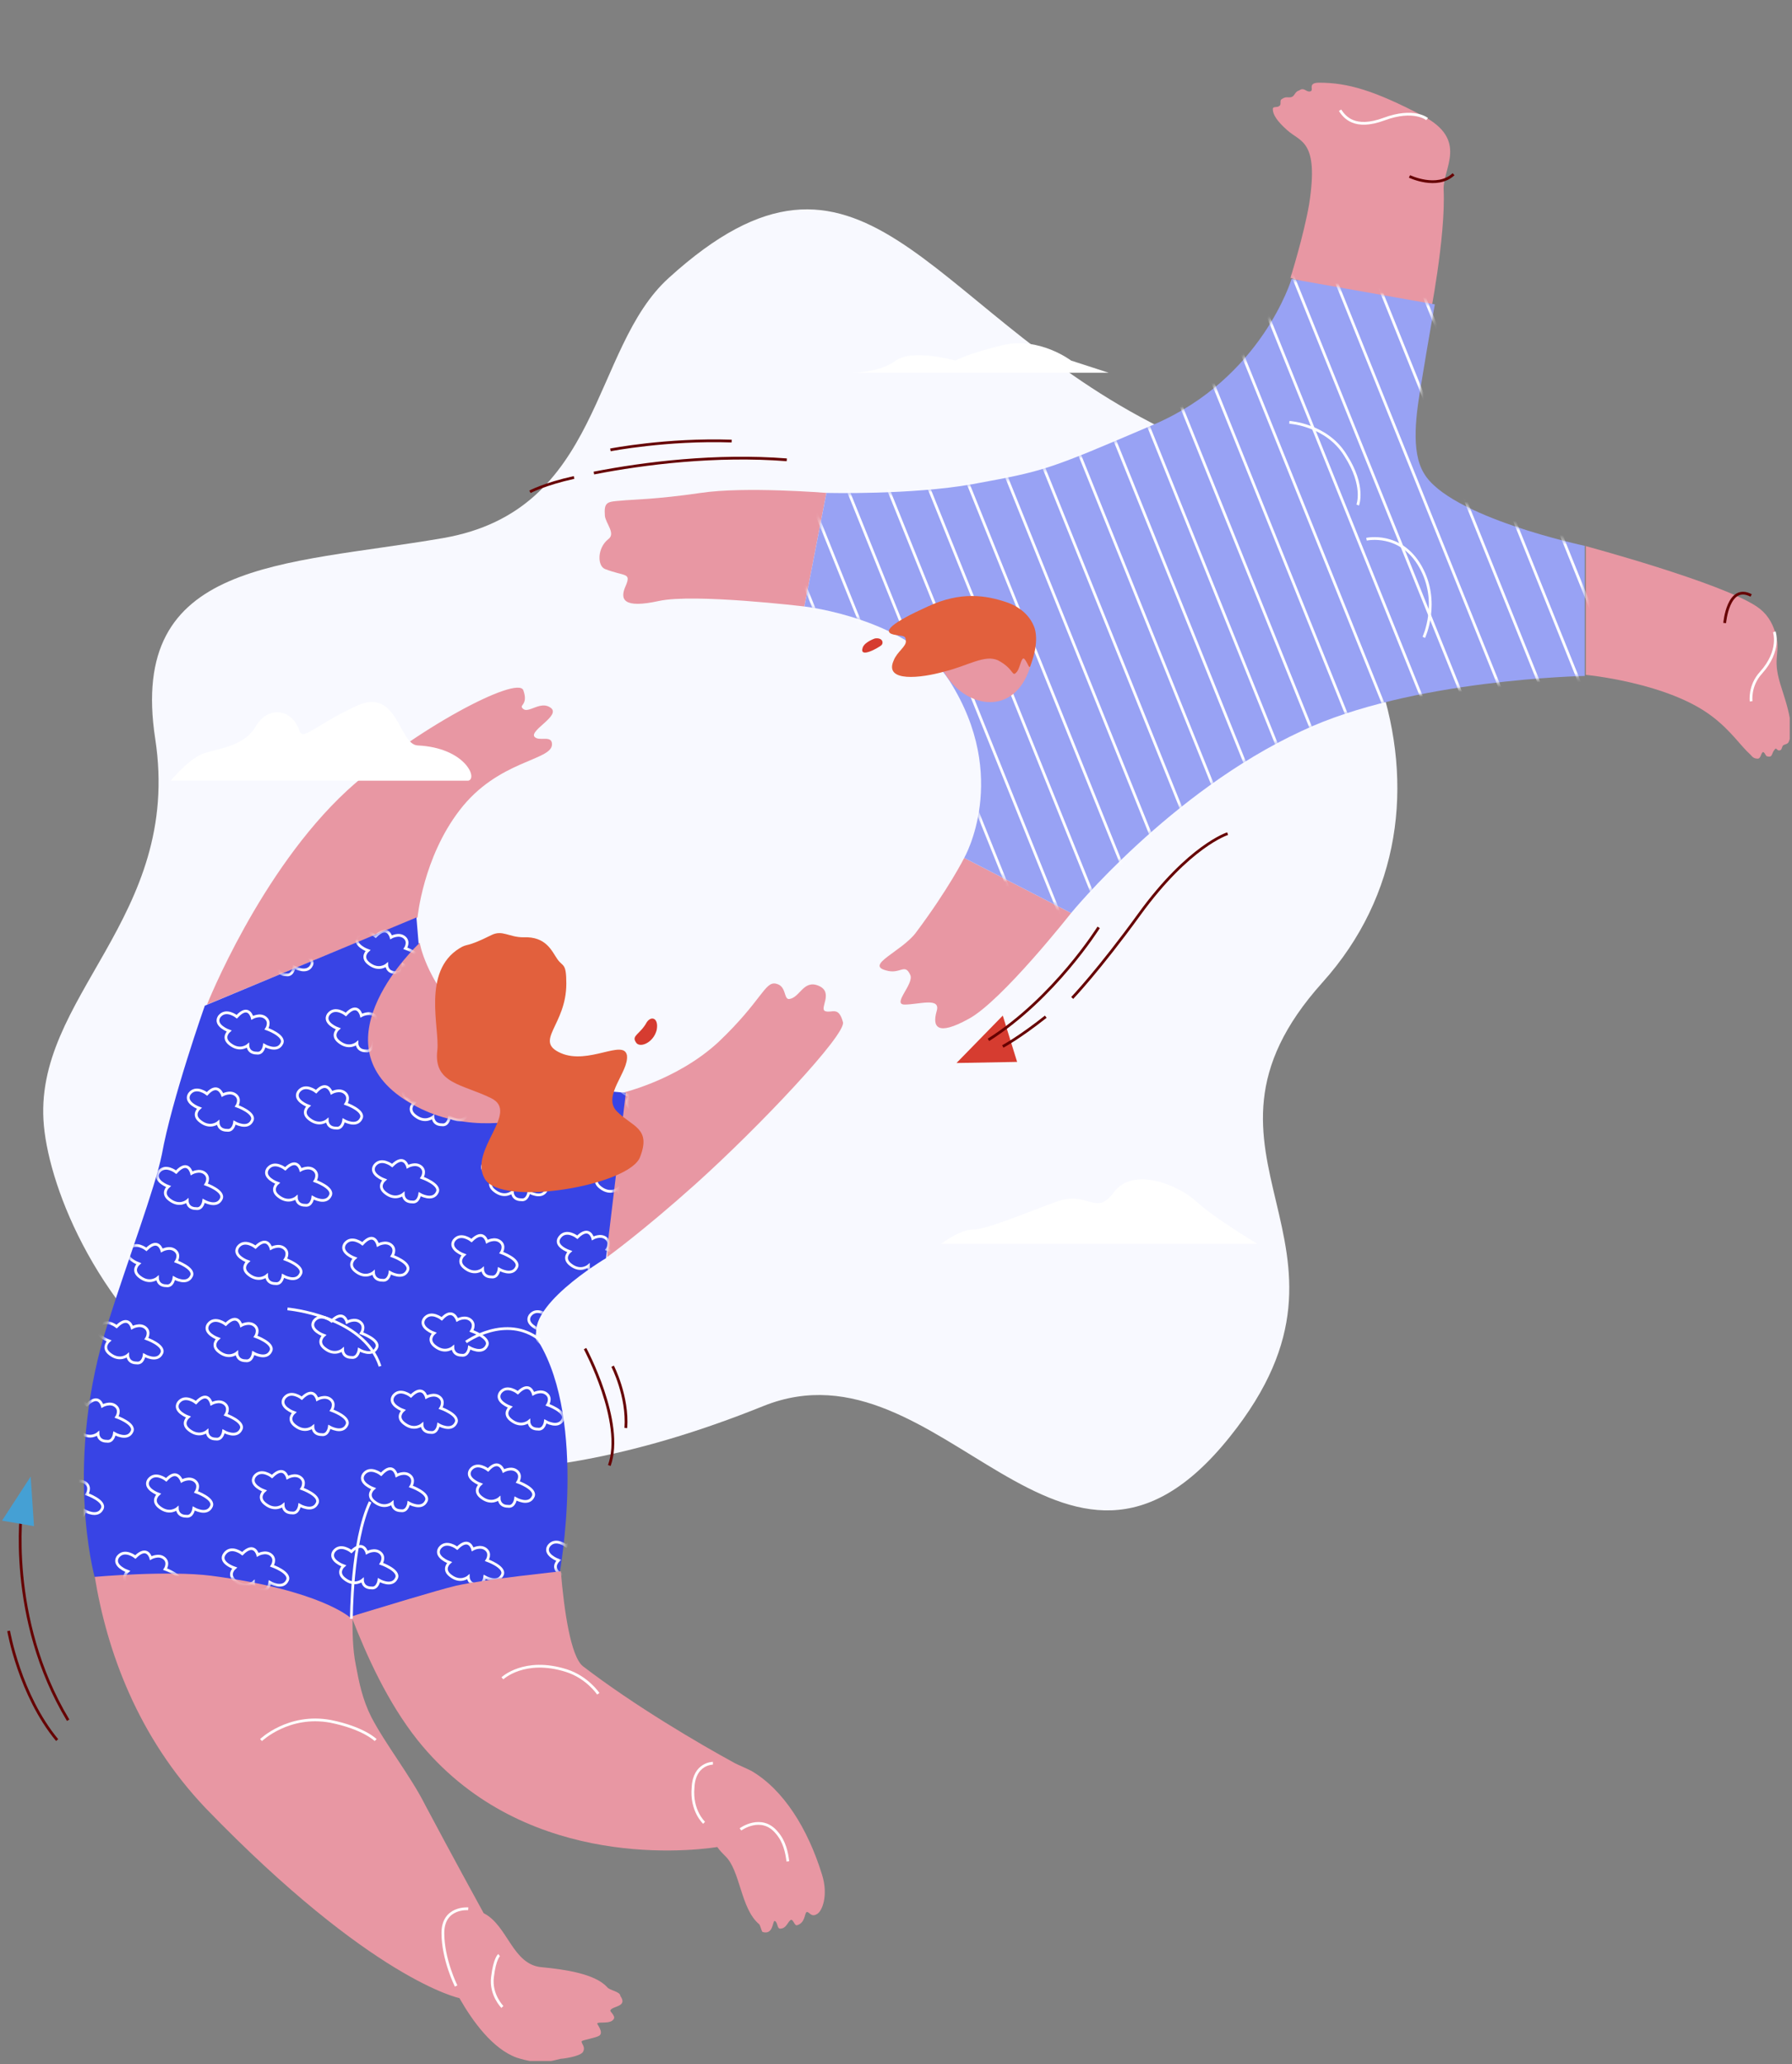 <svg width="377" height="434" viewBox="0 0 377 434" fill="none" xmlns="http://www.w3.org/2000/svg">
<rect x="0" y="0" width="377" height="434" fill="#808080" stroke="none"/>
<g clip-path="url(#clip0)">
<path d="M140.707 58.43C124.245 73.269 126.795 107.354 93.174 113.151C59.553 118.948 26.859 117.557 32.656 155.352C38.452 193.146 6.686 209.609 9.237 236.738C11.787 263.867 50.278 340.153 160.648 295.633C198.211 280.562 223.485 346.181 258.73 302.126C291.655 261.085 245.281 243.231 278.207 206.595C311.132 169.959 289.337 113.383 242.035 88.805C194.733 64.226 181.285 21.562 140.707 58.43Z" fill="#F8F9FF"/>
<path d="M43.553 211.232C43.553 211.232 54.683 183.176 73.001 166.249C86.913 153.497 108.941 141.903 110.1 145.149C111.26 148.395 108.941 148.164 110.1 149.091C111.26 150.019 113.81 147.236 115.897 148.859C117.984 150.482 111.492 153.497 112.419 154.888C113.347 156.047 116.129 154.424 116.129 156.511C116.129 159.989 104.767 159.757 96.652 170.423C89 180.394 87.841 192.915 87.841 192.915L43.553 211.232Z" fill="#E897A3"/>
<path d="M130.041 230.014C130.041 230.014 142.099 227.463 151.142 219.116C160.185 210.537 160.88 206.363 163.199 206.827C165.518 207.291 164.822 210.073 165.981 210.073C168.3 209.841 168.996 205.899 172.242 207.291C175.488 208.682 172.242 212.16 173.633 212.624C175.024 213.087 176.416 211.464 177.343 214.942C178.039 217.493 159.953 236.738 146.272 249.027C135.143 258.998 127.723 264.331 127.723 264.331L130.041 230.014Z" fill="#E897A3"/>
<path d="M88.305 198.248C88.305 198.248 89.464 205.668 97.348 214.015C105.231 222.362 124.708 229.318 124.708 229.318C124.708 229.318 110.101 240.216 92.71 235.347C67.436 228.623 71.146 205.436 88.305 198.248Z" fill="#E897A3"/>
<path d="M127.723 417.829C125.172 415.047 118.912 414.119 114.042 413.656C107.782 413.192 106.854 404.845 101.753 402.294C100.362 399.743 95.261 390.469 89.464 379.571C86.45 373.542 81.117 366.818 78.102 361.021C76.247 357.311 75.552 353.833 74.856 350.123C74.16 346.645 74.16 343.167 74.16 339.689C73.929 339.689 73.697 339.921 73.697 339.921C73.697 339.921 67.436 334.124 44.481 331.11C35.67 329.95 20.135 331.341 19.903 331.341C22.453 347.109 28.946 365.195 43.322 380.266C78.334 416.438 96.652 420.148 96.652 420.148C99.434 425.017 103.608 430.814 108.709 432.669C113.81 434.292 115.897 433.365 117.984 432.901C118.448 432.901 121.926 432.437 122.621 431.51C123.317 430.35 122.158 429.655 122.39 429.191C122.621 428.959 125.404 428.495 126.1 428.032C127.027 427.336 125.636 425.713 125.636 425.481C125.868 425.017 128.418 425.713 129.114 424.554C129.578 423.858 128.186 422.93 128.418 422.699C128.882 421.771 132.128 422.003 130.505 419.684C130.505 418.757 128.186 418.525 127.723 417.829Z" fill="#E897A3"/>
<path d="M127.491 264.563L131.664 229.782L126.331 229.318C126.331 229.318 103.84 243.462 85.058 231.173C66.277 218.884 88.073 198.48 88.073 198.48L87.609 192.915L43.09 211.464C43.09 211.464 36.134 231.173 34.047 242.767C32.656 249.723 26.859 265.026 22.917 277.547C13.178 307.227 19.903 331.573 19.903 331.573C19.903 331.573 35.438 330.182 44.481 331.341C67.436 334.356 73.697 340.153 73.697 340.153C73.697 340.153 73.928 340.153 74.16 339.921C76.943 338.993 91.319 334.588 95.724 333.66C101.985 332.269 117.752 330.646 117.752 330.646C117.752 330.646 123.549 299.111 113.347 282.185C109.405 275.229 127.491 264.563 127.491 264.563Z" fill="#3844E5"/>
<path d="M136.07 214.942C134.679 217.493 132.824 217.725 133.751 219.116C134.447 220.507 137.461 219.348 138.157 216.565C138.621 214.015 136.997 213.551 136.07 214.942Z" fill="#D63C30"/>
<mask id="mask0" mask-type="alpha" maskUnits="userSpaceOnUse" x="17" y="192" width="115" height="149">
<path d="M127.491 264.563L131.664 229.782L126.331 229.318C126.331 229.318 103.84 243.462 85.058 231.173C66.277 218.884 88.073 198.48 88.073 198.48L87.609 192.915L43.09 211.464C43.09 211.464 36.134 231.173 34.047 242.767C32.656 249.723 26.859 265.026 22.917 277.547C13.178 307.227 19.903 331.573 19.903 331.573C19.903 331.573 35.438 330.182 44.481 331.341C67.436 334.356 73.697 340.153 73.697 340.153C73.697 340.153 73.928 340.153 74.16 339.921C76.943 338.993 91.319 334.588 95.724 333.66C101.985 332.269 117.752 330.646 117.752 330.646C117.752 330.646 123.549 299.111 113.347 282.185C109.405 275.229 127.491 264.563 127.491 264.563Z" fill="#3844E5"/>
</mask>
<g mask="url(#mask0)">
<path d="M112.883 341.312C112.883 341.312 110.564 339.457 109.173 341.312C108.014 343.167 111.26 344.326 111.26 344.326C111.26 344.326 109.637 345.717 111.492 347.109C113.579 348.732 115.202 347.341 115.202 347.341C115.202 347.341 115.202 348.964 117.057 348.964C118.448 349.196 118.68 347.341 118.68 347.341C118.68 347.341 121.462 348.964 122.39 346.877C123.085 345.254 119.143 343.863 119.143 343.863C119.143 343.863 120.071 342.471 118.912 341.544C117.752 340.616 116.129 341.544 116.129 341.544C116.129 341.544 115.434 338.761 112.883 341.312Z" stroke="white" stroke-width="0.58" stroke-miterlimit="10"/>
<path d="M119.143 325.081C119.143 325.081 116.825 323.226 115.434 325.081C114.274 326.936 117.52 328.095 117.52 328.095C117.52 328.095 115.897 329.487 117.752 330.878C119.839 332.501 121.462 331.11 121.462 331.11C121.462 331.11 121.462 332.733 123.317 332.733C124.708 332.965 124.94 331.11 124.94 331.11C124.94 331.11 127.723 332.733 128.65 330.646C129.346 329.023 125.404 327.632 125.404 327.632C125.404 327.632 126.331 326.24 125.172 325.313C124.013 324.385 122.39 325.313 122.39 325.313C122.39 325.313 121.694 322.299 119.143 325.081Z" stroke="white" stroke-width="0.58" stroke-miterlimit="10"/>
<path d="M125.636 308.618C125.636 308.618 123.317 306.763 121.926 308.618C120.766 310.473 124.013 311.632 124.013 311.632C124.013 311.632 122.39 313.024 124.245 314.415C126.331 316.038 127.954 314.647 127.954 314.647C127.954 314.647 127.954 316.27 129.809 316.27C131.201 316.502 131.433 314.647 131.433 314.647C131.433 314.647 134.215 316.27 135.142 314.183C135.838 312.56 131.896 311.169 131.896 311.169C131.896 311.169 132.824 309.777 131.664 308.85C130.505 307.923 128.882 308.85 128.882 308.85C128.882 308.85 127.954 306.068 125.636 308.618Z" stroke="white" stroke-width="0.58" stroke-miterlimit="10"/>
<path d="M131.896 292.387C131.896 292.387 129.578 290.532 128.186 292.387C127.027 294.242 130.273 295.401 130.273 295.401C130.273 295.401 128.65 296.793 130.505 298.184C132.592 299.807 134.215 298.416 134.215 298.416C134.215 298.416 134.215 300.039 136.07 300.039C137.461 300.271 137.693 298.416 137.693 298.416C137.693 298.416 140.476 300.039 141.403 297.952C142.099 296.329 138.157 294.938 138.157 294.938C138.157 294.938 139.084 293.547 137.925 292.619C136.766 291.692 135.143 292.619 135.143 292.619C135.143 292.619 134.447 289.837 131.896 292.387Z" stroke="white" stroke-width="0.58" stroke-miterlimit="10"/>
<path d="M96.188 325.545C96.188 325.545 93.869 323.69 92.478 325.545C91.319 327.4 94.565 328.559 94.565 328.559C94.565 328.559 92.942 329.95 94.797 331.341C96.884 332.965 98.507 331.573 98.507 331.573C98.507 331.573 98.507 333.196 100.362 333.196C101.753 333.428 101.985 331.573 101.985 331.573C101.985 331.573 104.767 333.196 105.695 331.11C106.39 329.487 102.449 328.095 102.449 328.095C102.449 328.095 103.376 326.704 102.217 325.777C101.057 324.849 99.434 325.777 99.434 325.777C99.434 325.777 98.739 322.994 96.188 325.545Z" stroke="white" stroke-width="0.58" stroke-miterlimit="10"/>
<path d="M102.681 309.082C102.681 309.082 100.362 307.227 98.971 309.082C97.811 310.937 101.057 312.096 101.057 312.096C101.057 312.096 99.434 313.487 101.289 314.879C103.376 316.502 104.999 315.111 104.999 315.111C104.999 315.111 104.999 316.734 106.854 316.734C108.245 316.965 108.477 315.111 108.477 315.111C108.477 315.111 111.26 316.734 112.187 314.647C112.883 313.024 108.941 311.632 108.941 311.632C108.941 311.632 109.869 310.241 108.709 309.314C107.55 308.386 105.927 309.314 105.927 309.314C105.927 309.314 104.999 306.531 102.681 309.082Z" stroke="white" stroke-width="0.58" stroke-miterlimit="10"/>
<path d="M108.941 292.851C108.941 292.851 106.622 290.996 105.231 292.851C104.072 294.706 107.318 295.865 107.318 295.865C107.318 295.865 105.695 297.256 107.55 298.648C109.637 300.271 111.26 298.88 111.26 298.88C111.26 298.88 111.26 300.503 113.115 300.503C114.506 300.735 114.738 298.88 114.738 298.88C114.738 298.88 117.52 300.503 118.448 298.416C119.143 296.793 115.202 295.401 115.202 295.401C115.202 295.401 116.129 294.01 114.97 293.083C113.81 292.155 112.187 293.083 112.187 293.083C112.187 293.083 111.492 290.3 108.941 292.851Z" stroke="white" stroke-width="0.58" stroke-miterlimit="10"/>
<path d="M115.202 276.62C115.202 276.62 112.883 274.765 111.492 276.62C110.332 278.475 113.578 279.634 113.578 279.634C113.578 279.634 111.955 281.026 113.81 282.417C115.897 284.04 117.52 282.649 117.52 282.649C117.52 282.649 117.52 284.272 119.375 284.272C120.766 284.504 120.998 282.649 120.998 282.649C120.998 282.649 123.781 284.272 124.708 282.185C125.404 280.562 121.462 279.171 121.462 279.171C121.462 279.171 122.39 277.779 121.23 276.852C120.071 275.924 118.448 276.852 118.448 276.852C118.448 276.852 117.752 273.838 115.202 276.62Z" stroke="white" stroke-width="0.58" stroke-miterlimit="10"/>
<path d="M121.462 260.157C121.462 260.157 119.144 258.302 117.752 260.157C116.361 262.012 119.839 263.171 119.839 263.171C119.839 263.171 118.216 264.563 120.071 265.954C122.158 267.577 123.781 266.186 123.781 266.186C123.781 266.186 123.781 267.809 125.636 267.809C127.027 268.041 127.259 266.186 127.259 266.186C127.259 266.186 130.041 267.809 130.969 265.722C131.665 264.099 127.723 262.708 127.723 262.708C127.723 262.708 128.65 261.316 127.491 260.389C126.332 259.462 124.708 260.389 124.708 260.389C124.708 260.389 124.013 257.607 121.462 260.157Z" stroke="white" stroke-width="0.58" stroke-miterlimit="10"/>
<path d="M127.723 243.926C127.723 243.926 125.404 242.071 124.013 243.926C122.853 245.781 126.1 246.941 126.1 246.941C126.1 246.941 124.476 248.332 126.331 249.723C128.418 251.346 130.041 249.955 130.041 249.955C130.041 249.955 130.041 251.578 131.896 251.578C133.288 251.81 133.519 249.955 133.519 249.955C133.519 249.955 136.302 251.578 137.229 249.491C137.925 247.868 133.983 246.477 133.983 246.477C133.983 246.477 134.911 245.086 133.751 244.158C132.592 243.231 130.969 244.158 130.969 244.158C130.969 244.158 130.273 241.376 127.723 243.926Z" stroke="white" stroke-width="0.58" stroke-miterlimit="10"/>
<path d="M134.215 227.463C134.215 227.463 131.896 225.608 130.505 227.463C129.114 229.318 132.592 230.478 132.592 230.478C132.592 230.478 130.969 231.869 132.824 233.26C134.911 234.883 136.534 233.492 136.534 233.492C136.534 233.492 136.534 235.115 138.389 235.115C139.78 235.347 140.012 233.492 140.012 233.492C140.012 233.492 142.794 235.115 143.722 233.028C144.417 231.405 140.476 230.014 140.476 230.014C140.476 230.014 141.403 228.623 140.244 227.695C139.084 226.768 137.461 227.695 137.461 227.695C137.461 227.695 136.534 224.913 134.215 227.463Z" stroke="white" stroke-width="0.58" stroke-miterlimit="10"/>
<path d="M73.929 326.24C73.929 326.24 71.61 324.385 70.219 326.24C69.059 328.095 72.305 329.255 72.305 329.255C72.305 329.255 70.682 330.646 72.537 332.037C74.624 333.66 76.247 332.269 76.247 332.269C76.247 332.269 76.247 333.892 78.102 333.892C79.493 334.124 79.725 332.269 79.725 332.269C79.725 332.269 82.508 333.892 83.435 331.805C84.131 330.182 80.189 328.791 80.189 328.791C80.189 328.791 81.117 327.4 79.957 326.472C78.798 325.545 77.175 326.472 77.175 326.472C77.175 326.472 76.479 323.69 73.929 326.24Z" stroke="white" stroke-width="0.58" stroke-miterlimit="10"/>
<path d="M80.189 310.009C80.189 310.009 77.871 308.154 76.479 310.009C75.32 311.864 78.566 313.024 78.566 313.024C78.566 313.024 76.943 314.415 78.798 315.806C80.885 317.429 82.508 316.038 82.508 316.038C82.508 316.038 82.508 317.661 84.363 317.661C85.754 317.893 85.986 316.038 85.986 316.038C85.986 316.038 88.769 317.661 89.696 315.574C90.392 313.951 86.45 312.56 86.45 312.56C86.45 312.56 87.377 311.169 86.218 310.241C85.058 309.314 83.435 310.241 83.435 310.241C83.435 310.241 82.74 307.227 80.189 310.009Z" stroke="white" stroke-width="0.58" stroke-miterlimit="10"/>
<path d="M86.45 293.547C86.45 293.547 84.131 291.692 82.74 293.547C81.58 295.402 84.826 296.561 84.826 296.561C84.826 296.561 83.203 297.952 85.058 299.343C87.145 300.966 88.768 299.575 88.768 299.575C88.768 299.575 88.768 301.198 90.623 301.198C92.014 301.43 92.246 299.575 92.246 299.575C92.246 299.575 95.029 301.198 95.956 299.111C96.652 297.488 92.71 296.097 92.71 296.097C92.71 296.097 93.638 294.706 92.478 293.778C91.319 292.851 89.696 293.778 89.696 293.778C89.696 293.778 89 290.996 86.45 293.547Z" stroke="white" stroke-width="0.58" stroke-miterlimit="10"/>
<path d="M92.942 277.316C92.942 277.316 90.623 275.461 89.232 277.316C88.073 279.171 91.319 280.33 91.319 280.33C91.319 280.33 89.696 281.721 91.551 283.112C93.638 284.735 95.261 283.344 95.261 283.344C95.261 283.344 95.261 284.967 97.116 284.967C98.507 285.199 98.739 283.344 98.739 283.344C98.739 283.344 101.521 284.967 102.449 282.88C103.144 281.257 99.203 279.866 99.203 279.866C99.203 279.866 100.13 278.475 98.971 277.547C97.811 276.62 96.188 277.547 96.188 277.547C96.188 277.547 95.261 274.765 92.942 277.316Z" stroke="white" stroke-width="0.58" stroke-miterlimit="10"/>
<path d="M99.202 260.853C99.202 260.853 96.884 258.998 95.493 260.853C94.333 262.708 97.579 263.867 97.579 263.867C97.579 263.867 95.956 265.258 97.811 266.65C99.898 268.273 101.521 266.881 101.521 266.881C101.521 266.881 101.521 268.504 103.376 268.504C104.767 268.736 104.999 266.881 104.999 266.881C104.999 266.881 107.782 268.504 108.709 266.418C109.405 264.795 105.463 263.403 105.463 263.403C105.463 263.403 106.39 262.012 105.231 261.085C104.072 260.157 102.449 261.085 102.449 261.085C102.449 261.085 101.753 258.302 99.202 260.853Z" stroke="white" stroke-width="0.58" stroke-miterlimit="10"/>
<path d="M105.463 244.622C105.463 244.622 103.144 242.767 101.753 244.622C100.594 246.477 103.84 247.636 103.84 247.636C103.84 247.636 102.217 249.027 104.072 250.419C106.159 252.042 107.782 250.65 107.782 250.65C107.782 250.65 107.782 252.274 109.637 252.274C111.028 252.505 111.26 250.65 111.26 250.65C111.26 250.65 114.042 252.274 114.97 250.187C115.665 248.564 111.724 247.172 111.724 247.172C111.724 247.172 112.651 245.781 111.492 244.854C110.332 243.926 108.709 244.854 108.709 244.854C108.709 244.854 108.014 242.071 105.463 244.622Z" stroke="white" stroke-width="0.58" stroke-miterlimit="10"/>
<path d="M111.724 228.391C111.724 228.391 109.405 226.536 108.014 228.391C106.854 230.246 110.1 231.405 110.1 231.405C110.1 231.405 108.477 232.796 110.332 234.188C112.419 235.811 114.042 234.419 114.042 234.419C114.042 234.419 114.042 236.043 115.897 236.043C117.288 236.274 117.52 234.419 117.52 234.419C117.52 234.419 120.303 236.043 121.23 233.956C121.926 232.333 117.984 230.941 117.984 230.941C117.984 230.941 118.912 229.55 117.752 228.623C116.593 227.695 114.97 228.623 114.97 228.623C114.97 228.623 114.274 225.608 111.724 228.391Z" stroke="white" stroke-width="0.58" stroke-miterlimit="10"/>
<path d="M117.984 211.928C117.984 211.928 115.665 210.073 114.274 211.928C113.115 213.783 116.361 214.942 116.361 214.942C116.361 214.942 114.738 216.334 116.593 217.725C118.68 219.348 120.303 217.957 120.303 217.957C120.303 217.957 120.303 219.58 122.158 219.58C123.549 219.812 123.781 217.957 123.781 217.957C123.781 217.957 126.563 219.58 127.491 217.493C128.186 215.87 124.245 214.479 124.245 214.479C124.245 214.479 125.172 213.087 124.013 212.16C122.853 211.232 121.23 212.16 121.23 212.16C121.23 212.16 120.535 209.377 117.984 211.928Z" stroke="white" stroke-width="0.58" stroke-miterlimit="10"/>
<path d="M124.476 195.697C124.476 195.697 122.158 193.842 120.767 195.697C119.607 197.552 122.853 198.711 122.853 198.711C122.853 198.711 121.23 199.871 123.317 201.494C125.404 203.117 127.027 201.726 127.027 201.726C127.027 201.726 127.027 203.349 128.882 203.349C130.273 203.581 130.505 201.726 130.505 201.726C130.505 201.726 133.288 203.349 134.215 201.262C134.911 199.639 130.969 198.248 130.969 198.248C130.969 198.248 131.896 196.856 130.737 195.929C129.578 195.001 127.955 195.929 127.955 195.929C127.955 195.929 126.795 192.915 124.476 195.697Z" stroke="white" stroke-width="0.58" stroke-miterlimit="10"/>
<path d="M50.974 326.704C50.974 326.704 48.655 324.849 47.264 326.704C45.872 328.559 49.35 329.718 49.35 329.718C49.35 329.718 47.727 331.11 49.582 332.501C51.669 334.124 53.292 332.733 53.292 332.733C53.292 332.733 53.292 334.356 55.147 334.356C56.538 334.588 56.77 332.733 56.77 332.733C56.77 332.733 59.553 334.356 60.48 332.269C61.176 330.646 57.234 329.255 57.234 329.255C57.234 329.255 58.161 327.863 57.002 326.936C55.843 326.008 54.22 326.936 54.22 326.936C54.22 326.936 53.524 324.153 50.974 326.704Z" stroke="white" stroke-width="0.58" stroke-miterlimit="10"/>
<path d="M57.234 310.473C57.234 310.473 54.915 308.618 53.524 310.473C52.365 312.328 55.611 313.487 55.611 313.487C55.611 313.487 53.988 314.879 55.843 316.27C57.929 317.893 59.553 316.502 59.553 316.502C59.553 316.502 59.553 318.125 61.408 318.125C62.799 318.357 63.031 316.502 63.031 316.502C63.031 316.502 65.813 318.125 66.741 316.038C67.436 314.415 63.494 313.024 63.494 313.024C63.494 313.024 64.422 311.632 63.263 310.705C62.103 309.777 60.48 310.705 60.48 310.705C60.48 310.705 59.785 307.923 57.234 310.473Z" stroke="white" stroke-width="0.58" stroke-miterlimit="10"/>
<path d="M63.494 294.01C63.494 294.01 61.176 292.155 59.785 294.01C58.625 295.865 61.871 297.025 61.871 297.025C61.871 297.025 60.248 298.416 62.103 299.807C64.19 301.43 65.813 300.039 65.813 300.039C65.813 300.039 65.813 301.662 67.668 301.662C69.059 301.894 69.291 300.039 69.291 300.039C69.291 300.039 72.074 301.662 73.001 299.575C73.697 297.952 69.755 296.561 69.755 296.561C69.755 296.561 70.682 295.17 69.523 294.242C68.364 293.315 66.741 294.242 66.741 294.242C66.741 294.242 66.045 291.46 63.494 294.01Z" stroke="white" stroke-width="0.58" stroke-miterlimit="10"/>
<path d="M69.755 277.779C69.755 277.779 67.436 275.924 66.045 277.779C64.886 279.634 68.132 280.794 68.132 280.794C68.132 280.794 66.509 282.185 68.364 283.576C70.451 285.199 72.074 283.808 72.074 283.808C72.074 283.808 72.074 285.431 73.929 285.431C75.32 285.663 75.552 283.808 75.552 283.808C75.552 283.808 78.334 285.431 79.262 283.344C79.957 281.721 76.016 280.33 76.016 280.33C76.016 280.33 76.943 278.939 75.784 278.011C74.624 277.084 73.001 278.011 73.001 278.011C73.001 278.011 72.306 275.229 69.755 277.779Z" stroke="white" stroke-width="0.58" stroke-miterlimit="10"/>
<path d="M76.247 261.548C76.247 261.548 73.929 259.693 72.537 261.548C71.378 263.403 74.624 264.563 74.624 264.563C74.624 264.563 73.001 265.954 74.856 267.345C76.943 268.968 78.566 267.577 78.566 267.577C78.566 267.577 78.566 269.2 80.421 269.2C81.812 269.432 82.044 267.577 82.044 267.577C82.044 267.577 84.827 269.2 85.754 267.113C86.45 265.49 82.508 264.099 82.508 264.099C82.508 264.099 83.435 262.708 82.276 261.78C81.117 260.853 79.493 261.78 79.493 261.78C79.493 261.78 78.798 258.766 76.247 261.548Z" stroke="white" stroke-width="0.58" stroke-miterlimit="10"/>
<path d="M82.508 245.086C82.508 245.086 80.189 243.231 78.798 245.086C77.639 246.941 80.885 248.1 80.885 248.1C80.885 248.1 79.262 249.491 81.117 250.882C83.204 252.505 84.827 251.114 84.827 251.114C84.827 251.114 84.827 252.737 86.681 252.737C88.073 252.969 88.305 251.114 88.305 251.114C88.305 251.114 91.087 252.737 92.014 250.65C92.71 249.027 88.768 247.636 88.768 247.636C88.768 247.636 89.696 246.245 88.537 245.317C87.377 244.39 85.754 245.317 85.754 245.317C85.754 245.317 85.058 242.535 82.508 245.086Z" stroke="white" stroke-width="0.58" stroke-miterlimit="10"/>
<path d="M88.768 228.855C88.768 228.855 86.45 227 85.058 228.855C83.899 230.71 87.145 231.869 87.145 231.869C87.145 231.869 85.522 233.26 87.377 234.651C89.464 236.274 91.087 234.883 91.087 234.883C91.087 234.883 91.087 236.506 92.942 236.506C94.333 236.738 94.565 234.883 94.565 234.883C94.565 234.883 97.348 236.506 98.275 234.419C98.971 232.796 95.029 231.405 95.029 231.405C95.029 231.405 95.956 230.014 94.797 229.086C93.638 228.159 92.014 229.086 92.014 229.086C92.014 229.086 91.319 226.304 88.768 228.855Z" stroke="white" stroke-width="0.58" stroke-miterlimit="10"/>
<path d="M95.029 212.392C95.029 212.392 92.71 210.537 91.319 212.392C90.16 214.247 93.406 215.406 93.406 215.406C93.406 215.406 91.783 216.797 93.638 218.189C95.725 219.812 97.347 218.42 97.347 218.42C97.347 218.42 97.347 220.043 99.203 220.043C100.594 220.275 100.826 218.42 100.826 218.42C100.826 218.42 103.608 220.044 104.536 217.957C105.231 216.334 101.289 214.942 101.289 214.942C101.289 214.942 102.217 213.551 101.057 212.624C99.898 211.696 98.275 212.624 98.275 212.624C98.275 212.624 97.579 209.841 95.029 212.392Z" stroke="white" stroke-width="0.58" stroke-miterlimit="10"/>
<path d="M101.521 196.161C101.521 196.161 99.202 194.306 97.811 196.161C96.652 198.016 99.898 199.175 99.898 199.175C99.898 199.175 98.275 200.566 100.13 201.958C102.217 203.581 103.84 202.189 103.84 202.189C103.84 202.189 103.84 203.813 105.695 203.813C107.086 204.044 107.318 202.189 107.318 202.189C107.318 202.189 110.1 203.813 111.028 201.726C111.723 200.103 107.782 198.711 107.782 198.711C107.782 198.711 108.709 197.32 107.55 196.393C106.39 195.465 104.767 196.393 104.767 196.393C104.767 196.393 103.84 193.61 101.521 196.161Z" stroke="white" stroke-width="0.58" stroke-miterlimit="10"/>
<path d="M28.482 327.4C28.482 327.4 26.163 325.545 24.772 327.4C23.613 329.255 26.859 330.414 26.859 330.414C26.859 330.414 25.236 331.805 27.091 333.196C29.177 334.82 30.801 333.428 30.801 333.428C30.801 333.428 30.8 335.051 32.656 335.051C34.047 335.283 34.279 333.428 34.279 333.428C34.279 333.428 37.061 335.051 37.989 332.965C38.684 331.341 34.742 329.95 34.742 329.95C34.742 329.95 35.67 328.559 34.511 327.632C33.351 326.704 31.728 327.632 31.728 327.632C31.728 327.632 31.032 324.849 28.482 327.4Z" stroke="white" stroke-width="0.58" stroke-miterlimit="10"/>
<path d="M34.974 311.169C34.974 311.169 32.656 309.314 31.265 311.169C30.105 313.024 33.351 314.183 33.351 314.183C33.351 314.183 31.728 315.574 33.583 316.965C35.67 318.589 37.293 317.197 37.293 317.197C37.293 317.197 37.293 318.82 39.148 318.82C40.539 319.052 40.771 317.197 40.771 317.197C40.771 317.197 43.554 318.82 44.481 316.734C45.177 315.11 41.235 313.719 41.235 313.719C41.235 313.719 42.162 312.328 41.003 311.401C39.844 310.473 38.221 311.401 38.221 311.401C38.221 311.401 37.293 308.618 34.974 311.169Z" stroke="white" stroke-width="0.58" stroke-miterlimit="10"/>
<path d="M41.235 294.938C41.235 294.938 38.916 293.083 37.525 294.938C36.365 296.793 39.612 297.952 39.612 297.952C39.612 297.952 37.989 299.343 39.843 300.735C41.93 302.358 43.553 300.966 43.553 300.966C43.553 300.966 43.553 302.589 45.408 302.589C46.8 302.821 47.032 300.966 47.032 300.966C47.032 300.966 49.814 302.589 50.742 300.503C51.437 298.88 47.495 297.488 47.495 297.488C47.495 297.488 48.423 296.097 47.263 295.17C46.104 294.242 44.481 295.17 44.481 295.17C44.481 295.17 43.785 292.155 41.235 294.938Z" stroke="white" stroke-width="0.58" stroke-miterlimit="10"/>
<path d="M47.495 278.475C47.495 278.475 45.177 276.62 43.785 278.475C42.626 280.33 45.872 281.489 45.872 281.489C45.872 281.489 44.249 282.88 46.104 284.272C48.191 285.895 49.814 284.504 49.814 284.504C49.814 284.504 49.814 286.127 51.669 286.127C53.06 286.359 53.292 284.504 53.292 284.504C53.292 284.504 56.075 286.127 57.002 284.04C57.698 282.417 53.756 281.026 53.756 281.026C53.756 281.026 54.683 279.634 53.524 278.707C52.365 277.779 50.742 278.707 50.742 278.707C50.742 278.707 50.046 275.924 47.495 278.475Z" stroke="white" stroke-width="0.58" stroke-miterlimit="10"/>
<path d="M53.756 262.244C53.756 262.244 51.437 260.389 50.046 262.244C48.887 264.099 52.133 265.258 52.133 265.258C52.133 265.258 50.51 266.65 52.365 268.041C54.452 269.664 56.075 268.273 56.075 268.273C56.075 268.273 56.075 269.896 57.93 269.896C59.321 270.128 59.553 268.273 59.553 268.273C59.553 268.273 62.335 269.896 63.263 267.809C63.958 266.186 60.016 264.795 60.016 264.795C60.016 264.795 60.944 263.403 59.785 262.476C58.625 261.548 57.002 262.476 57.002 262.476C57.002 262.476 56.306 259.693 53.756 262.244Z" stroke="white" stroke-width="0.58" stroke-miterlimit="10"/>
<path d="M60.016 245.781C60.016 245.781 57.698 243.926 56.306 245.781C55.147 247.636 58.393 248.795 58.393 248.795C58.393 248.795 56.77 250.187 58.625 251.578C60.712 253.201 62.335 251.81 62.335 251.81C62.335 251.81 62.335 253.433 64.19 253.433C65.581 253.665 65.813 251.81 65.813 251.81C65.813 251.81 68.596 253.433 69.523 251.346C70.219 249.723 66.277 248.332 66.277 248.332C66.277 248.332 67.204 246.941 66.045 246.013C64.886 245.086 63.263 246.013 63.263 246.013C63.263 246.013 62.567 243.231 60.016 245.781Z" stroke="white" stroke-width="0.58" stroke-miterlimit="10"/>
<path d="M66.509 229.55C66.509 229.55 64.19 227.695 62.799 229.55C61.639 231.405 64.886 232.565 64.886 232.565C64.886 232.565 63.263 233.956 65.118 235.347C67.204 236.97 68.827 235.579 68.827 235.579C68.827 235.579 68.827 237.202 70.682 237.202C72.074 237.434 72.305 235.579 72.305 235.579C72.305 235.579 75.088 237.202 76.015 235.115C76.711 233.492 72.769 232.101 72.769 232.101C72.769 232.101 73.697 230.71 72.537 229.782C71.378 228.855 69.755 229.782 69.755 229.782C69.755 229.782 68.827 227 66.509 229.55Z" stroke="white" stroke-width="0.58" stroke-miterlimit="10"/>
<path d="M72.769 213.319C72.769 213.319 70.451 211.464 69.059 213.319C67.9 215.174 71.146 216.334 71.146 216.334C71.146 216.334 69.523 217.725 71.378 219.116C73.465 220.739 75.088 219.348 75.088 219.348C75.088 219.348 75.088 220.971 76.943 220.971C78.334 221.203 78.566 219.348 78.566 219.348C78.566 219.348 81.349 220.971 82.276 218.884C82.972 217.261 79.03 215.87 79.03 215.87C79.03 215.87 79.957 214.479 78.798 213.551C77.639 212.624 76.016 213.551 76.016 213.551C76.016 213.551 75.32 210.537 72.769 213.319Z" stroke="white" stroke-width="0.58" stroke-miterlimit="10"/>
<path d="M79.03 196.856C79.03 196.856 76.711 195.001 75.32 196.856C74.16 198.711 77.407 199.871 77.407 199.871C77.407 199.871 75.784 201.262 77.639 202.653C79.725 204.276 81.349 202.885 81.349 202.885C81.349 202.885 81.349 204.508 83.204 204.508C84.595 204.74 84.827 202.885 84.827 202.885C84.827 202.885 87.609 204.508 88.537 202.421C89.232 200.798 85.29 199.407 85.29 199.407C85.29 199.407 86.218 198.016 85.058 197.088C83.899 196.161 82.276 197.088 82.276 197.088C82.276 197.088 81.58 194.306 79.03 196.856Z" stroke="white" stroke-width="0.58" stroke-miterlimit="10"/>
<path d="M12.019 311.632C12.019 311.632 9.7 309.777 8.309 311.632C7.15 313.487 10.396 314.647 10.396 314.647C10.396 314.647 8.773 316.038 10.628 317.429C12.715 319.052 14.338 317.661 14.338 317.661C14.338 317.661 14.338 319.284 16.193 319.284C17.584 319.516 17.816 317.661 17.816 317.661C17.816 317.661 20.598 319.284 21.526 317.197C22.221 315.574 18.28 314.183 18.28 314.183C18.28 314.183 19.207 312.792 18.048 311.864C16.888 310.937 15.265 311.864 15.265 311.864C15.265 311.864 14.338 309.082 12.019 311.632Z" stroke="white" stroke-width="0.58" stroke-miterlimit="10"/>
<path d="M18.28 295.402C18.28 295.402 15.961 293.547 14.57 295.402C13.178 297.256 16.657 298.416 16.657 298.416C16.657 298.416 15.033 299.807 16.888 301.198C18.975 302.821 20.598 301.43 20.598 301.43C20.598 301.43 20.598 303.053 22.453 303.053C23.845 303.285 24.076 301.43 24.076 301.43C24.076 301.43 26.859 303.053 27.786 300.966C28.482 299.343 24.54 297.952 24.54 297.952C24.54 297.952 25.468 296.561 24.308 295.633C23.149 294.706 21.526 295.633 21.526 295.633C21.526 295.633 20.83 292.851 18.28 295.402Z" stroke="white" stroke-width="0.58" stroke-miterlimit="10"/>
<path d="M24.54 278.939C24.54 278.939 22.221 277.084 20.83 278.939C19.671 280.794 22.917 281.953 22.917 281.953C22.917 281.953 21.294 283.344 23.149 284.735C25.236 286.359 26.859 284.967 26.859 284.967C26.859 284.967 26.859 286.59 28.714 286.59C30.105 286.822 30.337 284.967 30.337 284.967C30.337 284.967 33.119 286.59 34.047 284.504C34.742 282.88 30.801 281.489 30.801 281.489C30.801 281.489 31.728 280.098 30.569 279.171C29.41 278.243 27.786 279.171 27.786 279.171C27.786 279.171 27.091 276.388 24.54 278.939Z" stroke="white" stroke-width="0.58" stroke-miterlimit="10"/>
<path d="M30.801 262.708C30.801 262.708 28.482 260.853 27.091 262.708C25.931 264.563 29.177 265.722 29.177 265.722C29.177 265.722 27.554 267.113 29.409 268.504C31.496 270.128 33.119 268.736 33.119 268.736C33.119 268.736 33.119 270.359 34.974 270.359C36.365 270.591 36.597 268.736 36.597 268.736C36.597 268.736 39.38 270.359 40.307 268.273C41.003 266.65 37.061 265.258 37.061 265.258C37.061 265.258 37.989 263.867 36.829 262.94C35.67 262.012 34.047 262.94 34.047 262.94C34.047 262.94 33.351 260.157 30.801 262.708Z" stroke="white" stroke-width="0.58" stroke-miterlimit="10"/>
<path d="M37.061 246.477C37.061 246.477 34.742 244.622 33.351 246.477C32.192 248.332 35.438 249.491 35.438 249.491C35.438 249.491 33.815 250.882 35.67 252.274C37.757 253.897 39.38 252.505 39.38 252.505C39.38 252.505 39.38 254.129 41.235 254.129C42.626 254.36 42.858 252.505 42.858 252.505C42.858 252.505 45.64 254.129 46.568 252.042C47.264 250.419 43.322 249.027 43.322 249.027C43.322 249.027 44.249 247.636 43.09 246.709C41.931 245.781 40.307 246.709 40.307 246.709C40.307 246.709 39.612 243.694 37.061 246.477Z" stroke="white" stroke-width="0.58" stroke-miterlimit="10"/>
<path d="M43.553 230.014C43.553 230.014 41.235 228.159 39.844 230.014C38.684 231.869 41.93 233.028 41.93 233.028C41.93 233.028 40.307 234.419 42.162 235.811C44.249 237.434 45.872 236.043 45.872 236.043C45.872 236.043 45.872 237.666 47.727 237.666C49.118 237.898 49.35 236.043 49.35 236.043C49.35 236.043 52.133 237.666 53.06 235.579C53.756 233.956 49.814 232.565 49.814 232.565C49.814 232.565 50.742 231.173 49.582 230.246C48.423 229.318 46.8 230.246 46.8 230.246C46.8 230.246 45.872 227.463 43.553 230.014Z" stroke="white" stroke-width="0.58" stroke-miterlimit="10"/>
<path d="M49.814 213.783C49.814 213.783 47.495 211.928 46.104 213.783C44.945 215.638 48.191 216.797 48.191 216.797C48.191 216.797 46.568 218.189 48.423 219.58C50.51 221.203 52.133 219.812 52.133 219.812C52.133 219.812 52.133 221.435 53.988 221.435C55.379 221.667 55.611 219.812 55.611 219.812C55.611 219.812 58.393 221.435 59.321 219.348C60.016 217.725 56.075 216.334 56.075 216.334C56.075 216.334 57.002 214.942 55.843 214.015C54.683 213.087 53.06 214.015 53.06 214.015C53.06 214.015 52.365 211.001 49.814 213.783Z" stroke="white" stroke-width="0.58" stroke-miterlimit="10"/>
<path d="M56.075 197.32C56.075 197.32 53.756 195.465 52.365 197.32C51.205 199.175 54.452 200.334 54.452 200.334C54.452 200.334 52.828 201.726 54.683 203.117C56.77 204.74 58.393 203.349 58.393 203.349C58.393 203.349 58.393 204.972 60.248 204.972C61.639 205.204 61.871 203.349 61.871 203.349C61.871 203.349 64.654 204.972 65.581 202.885C66.277 201.262 62.335 199.871 62.335 199.871C62.335 199.871 63.263 198.48 62.103 197.552C60.944 196.625 59.321 197.552 59.321 197.552C59.321 197.552 58.625 194.77 56.075 197.32Z" stroke="white" stroke-width="0.58" stroke-miterlimit="10"/>
</g>
<path d="M96.652 199.407C98.507 198.248 97.811 199.407 103.376 196.625C105.695 195.465 107.086 197.088 110.1 197.088C114.97 196.856 116.129 200.103 117.288 201.726C118.448 203.349 119.143 202.421 119.143 206.827C119.143 215.638 112.187 218.884 117.984 221.435C123.781 223.985 131.201 218.42 131.896 221.898C132.36 225.377 126.563 230.478 129.81 233.724C133.056 236.97 136.998 237.202 134.679 243.231C132.592 249.259 105.463 253.897 101.985 247.868C98.507 241.839 109.405 233.956 103.376 230.941C97.348 227.927 91.087 227.927 92.015 220.739C92.478 216.102 88.768 204.276 96.652 199.407Z" fill="#E2603D"/>
<path d="M172.937 394.178C169.923 384.44 164.822 376.324 158.098 372.383C156.706 371.687 155.547 371.223 154.62 370.759C146.968 366.586 133.519 358.702 122.621 350.355C120.071 348.268 118.68 338.761 117.984 330.414C117.984 330.414 102.217 332.037 95.956 333.428C92.014 334.356 79.957 338.066 75.32 339.457L73.929 339.921C77.175 348.268 81.58 358.007 87.841 365.89C109.173 392.555 143.258 389.541 150.91 388.382C151.373 389.077 152.069 389.773 152.533 390.237C155.779 393.251 155.779 401.366 159.721 404.613C159.953 404.844 160.185 406.004 160.416 406.236C162.735 406.931 162.503 403.917 162.967 403.917C163.663 404.149 163.431 405.54 164.126 405.54C165.518 405.54 165.749 403.917 166.445 403.685C166.909 403.685 167.141 404.844 167.604 404.844C169.459 404.381 169.227 402.294 169.691 402.062C170.155 401.83 170.619 403.221 171.778 402.526C172.937 402.062 174.329 398.584 172.937 394.178Z" fill="#E897A3"/>
<path d="M130.737 105.267C127.723 105.499 127.027 105.499 127.259 108.514C127.491 110.137 129.578 112.224 127.954 113.383C125.636 115.238 125.636 118.948 127.259 119.643C131.433 121.267 132.824 120.339 131.664 123.122C130.273 126.136 131.201 127.991 138.621 126.368C146.04 124.745 169.227 127.527 169.227 127.527L173.865 103.644C173.865 103.644 156.706 102.253 147.432 103.644C137.925 105.036 132.824 105.036 130.737 105.267Z" fill="#E897A3"/>
<path d="M202.849 180.394C202.849 180.394 199.603 186.886 192.646 196.161C189.632 200.103 181.98 202.885 186.386 204.044C189.4 204.972 190.328 202.421 191.487 204.972C192.415 206.827 187.545 211.232 190.328 211.232C193.342 211.232 197.979 209.609 197.052 212.624C196.124 215.87 197.052 217.957 203.776 214.247C210.732 210.537 225.34 191.987 225.34 191.987L202.849 180.394Z" fill="#E897A3"/>
<path d="M271.714 20.403C271.019 20.635 270.555 20.171 269.627 20.866C269.164 21.098 269.627 22.026 269.164 22.258C268.7 22.721 267.772 22.258 267.772 22.953C267.772 24.113 268.7 25.504 270.787 27.359C273.569 29.91 277.511 29.446 275.424 42.894C274.265 49.618 271.482 58.43 271.482 58.43L300.698 67.241C300.698 67.241 304.176 49.85 303.712 39.88C303.481 35.474 309.045 29.446 299.307 24.345C289.105 19.012 283.54 17.389 277.511 17.389C274.729 17.389 276.815 19.243 275.424 19.243C274.729 19.243 274.265 18.316 273.337 19.012C272.41 19.243 272.41 20.171 271.714 20.403Z" fill="#E897A3"/>
<path d="M333.392 114.774C333.392 114.774 361.912 122.426 369.564 127.527C371.65 128.918 372.81 130.773 373.505 133.092C374.665 137.034 373.042 137.961 374.201 142.599C374.897 145.613 377.911 152.337 376.288 156.047C376.056 156.511 375.36 156.511 375.129 156.743C374.897 156.975 374.897 157.438 374.665 157.67C373.969 158.134 373.737 157.207 373.505 157.438C372.578 158.366 373.042 159.293 371.882 159.062C371.419 159.062 371.419 158.366 370.955 158.134C370.491 158.134 370.491 159.525 369.796 159.525C368.868 159.525 368.636 159.062 368.172 158.598C366.317 156.975 364.231 153.728 360.289 150.714C351.014 143.526 333.624 141.903 333.624 141.903V114.774H333.392Z" fill="#E897A3"/>
<path d="M173.865 103.644L169.227 127.527C169.227 127.527 191.487 130.078 199.834 143.294C212.587 163.467 202.849 180.394 202.849 180.394L225.34 191.987C225.34 191.987 246.209 166.481 273.801 153.728C296.756 142.831 333.392 142.135 333.392 142.135V114.774C333.392 114.774 304.872 108.746 299.539 99.471C296.756 94.833 297.916 86.95 299.075 80.225C300.466 71.646 301.857 63.995 301.857 63.995L271.714 58.661C271.714 58.661 265.454 79.53 242.73 89.268C220.007 99.007 219.775 99.007 204.704 101.789C191.719 104.108 173.865 103.644 173.865 103.644Z" fill="#98A2F4"/>
<mask id="mask1" mask-type="alpha" maskUnits="userSpaceOnUse" x="169" y="58" width="165" height="134">
<path d="M173.865 103.644L169.227 127.527C169.227 127.527 191.487 130.078 199.834 143.294C212.587 163.467 202.849 180.394 202.849 180.394L225.34 191.987C225.34 191.987 246.209 166.481 273.801 153.728C296.756 142.831 333.392 142.135 333.392 142.135V114.774C333.392 114.774 304.872 108.746 299.539 99.471C296.756 94.833 297.916 86.95 299.075 80.225C300.466 71.646 301.857 63.995 301.857 63.995L271.714 58.661C271.714 58.661 265.454 79.53 242.73 89.268C220.007 99.007 219.775 99.007 204.704 101.789C191.719 104.108 173.865 103.644 173.865 103.644Z" fill="#98A2F4"/>
</mask>
<g mask="url(#mask1)">
<path d="M283.308 0.462L358.898 188.045" stroke="white" stroke-width="0.58" stroke-miterlimit="10"/>
<path d="M275.888 3.476L351.478 191.06" stroke="white" stroke-width="0.58" stroke-miterlimit="10"/>
<path d="M268.468 6.491L344.058 193.842" stroke="white" stroke-width="0.58" stroke-miterlimit="10"/>
<path d="M261.048 9.505L336.638 196.856" stroke="white" stroke-width="0.58" stroke-miterlimit="10"/>
<path d="M253.628 12.519L329.218 199.871" stroke="white" stroke-width="0.58" stroke-miterlimit="10"/>
<path d="M246.209 15.534L321.799 202.885" stroke="white" stroke-width="0.58" stroke-miterlimit="10"/>
<path d="M238.789 18.548L314.379 205.899" stroke="white" stroke-width="0.58" stroke-miterlimit="10"/>
<path d="M231.369 21.562L306.959 208.914" stroke="white" stroke-width="0.58" stroke-miterlimit="10"/>
<path d="M223.949 24.576L299.539 211.928" stroke="white" stroke-width="0.58" stroke-miterlimit="10"/>
<path d="M216.529 27.359L292.119 214.942" stroke="white" stroke-width="0.58" stroke-miterlimit="10"/>
<path d="M209.341 30.141L284.931 217.493" stroke="white" stroke-width="0.58" stroke-miterlimit="10"/>
<path d="M201.921 33.156L277.511 220.507" stroke="white" stroke-width="0.58" stroke-miterlimit="10"/>
<path d="M194.501 36.17L270.091 223.522" stroke="white" stroke-width="0.58" stroke-miterlimit="10"/>
<path d="M187.082 39.184L262.671 226.536" stroke="white" stroke-width="0.58" stroke-miterlimit="10"/>
<path d="M179.662 42.199L255.251 229.55" stroke="white" stroke-width="0.58" stroke-miterlimit="10"/>
<path d="M172.242 45.213L247.832 232.565" stroke="white" stroke-width="0.58" stroke-miterlimit="10"/>
<path d="M164.822 48.227L240.412 235.579" stroke="white" stroke-width="0.58" stroke-miterlimit="10"/>
<path d="M157.402 51.01L232.992 238.593" stroke="white" stroke-width="0.58" stroke-miterlimit="10"/>
<path d="M149.982 54.024L225.572 241.608" stroke="white" stroke-width="0.58" stroke-miterlimit="10"/>
<path d="M142.562 57.038L218.384 244.39" stroke="white" stroke-width="0.58" stroke-miterlimit="10"/>
</g>
<path d="M200.53 127.527C200.53 127.527 194.501 134.251 198.675 141.439C202.849 148.627 212.587 150.714 216.297 141.439C220.007 132.165 215.602 122.426 200.53 127.527Z" fill="#E897A3"/>
<path d="M211.66 126.6C207.486 125.208 202.153 124.281 195.197 127.527C188.009 130.773 184.763 133.092 188.705 133.556C189.864 133.788 190.56 133.556 190.56 134.715C190.792 135.874 188.705 137.034 188.009 138.889C185.922 143.526 193.806 142.599 198.675 141.207C203.544 140.048 207.254 137.498 210.037 138.889C213.515 140.744 212.819 142.599 213.979 141.207C214.674 140.28 214.906 137.729 215.602 138.657C216.297 139.584 216.529 140.744 216.761 140.048C216.993 139.352 218.616 135.411 217.689 132.164C216.761 129.382 214.442 127.527 211.66 126.6Z" fill="#E2603D"/>
<path d="M184.067 134.251C184.067 134.251 181.98 134.947 181.517 136.106C180.589 138.657 184.995 136.106 185.459 135.643C185.922 135.179 185.69 134.019 184.067 134.251Z" fill="#D63C30"/>
<path d="M197.979 261.548H264.526C264.526 261.548 255.947 256.447 251.774 252.737C247.832 249.027 238.325 245.317 234.383 250.65C230.441 255.983 229.05 250.187 222.094 252.737C215.138 255.288 207.486 258.534 204.704 258.534C201.921 258.534 197.979 261.548 197.979 261.548Z" fill="white"/>
<path d="M35.902 164.163H98.507C100.594 163.699 97.811 157.207 87.841 156.743C83.899 156.511 83.667 144.454 75.088 148.395C66.509 152.337 63.726 155.815 63.031 153.728C61.407 148.859 56.306 148.395 53.756 152.801C51.205 157.207 45.177 157.438 42.394 158.598C39.612 159.757 35.902 164.163 35.902 164.163Z" fill="white"/>
<path d="M225.34 75.82C225.34 75.82 218.616 70.719 210.964 72.574C203.313 74.429 200.994 75.82 200.994 75.82C200.994 75.82 191.951 73.269 188.473 75.82C184.995 78.371 179.43 78.371 179.43 78.371H233.224L225.34 75.82Z" fill="white"/>
<path d="M98.507 401.366C98.507 401.366 93.174 400.903 93.174 406.468C93.174 412.033 95.956 417.597 95.956 417.597" stroke="white" stroke-width="0.58" stroke-miterlimit="10"/>
<path d="M104.999 411.105C104.999 411.105 104.072 411.801 103.608 415.742C103.144 419.452 105.695 422.003 105.695 422.003" stroke="white" stroke-width="0.58" stroke-miterlimit="10"/>
<path d="M54.915 365.89C54.915 365.89 60.712 360.325 69.523 361.948C76.479 363.34 79.03 365.89 79.03 365.89" stroke="white" stroke-width="0.58" stroke-miterlimit="10"/>
<path d="M105.695 352.905C105.695 352.905 110.332 348.5 119.143 351.282C123.549 352.674 125.868 356.152 125.868 356.152" stroke="white" stroke-width="0.58" stroke-miterlimit="10"/>
<path d="M149.982 370.76C149.982 370.76 146.04 370.759 145.808 375.861C145.345 380.73 148.127 383.281 148.127 383.281" stroke="white" stroke-width="0.58" stroke-miterlimit="10"/>
<path d="M155.779 384.672C155.779 384.672 160.184 381.426 163.431 385.367C165.054 387.222 165.518 389.541 165.749 391.396" stroke="white" stroke-width="0.58" stroke-miterlimit="10"/>
<path d="M60.48 275.229C60.48 275.229 76.479 276.62 79.957 287.286" stroke="white" stroke-width="0.58" stroke-miterlimit="10"/>
<path d="M98.043 282.185C98.043 282.185 106.39 276.156 113.578 281.721" stroke="white" stroke-width="0.58" stroke-miterlimit="10"/>
<path d="M271.251 88.805C271.251 88.805 279.134 89.268 283.076 95.761C287.25 102.253 285.627 106.195 285.627 106.195" stroke="white" stroke-width="0.58" stroke-miterlimit="10"/>
<path d="M287.482 113.383C287.482 113.383 294.67 111.76 298.843 119.18C303.017 126.6 299.539 134.019 299.539 134.019" stroke="white" stroke-width="0.58" stroke-miterlimit="10"/>
<path d="M300.235 25.04C300.235 25.04 297.452 22.721 291.192 25.04C284.931 27.359 282.844 24.576 281.917 23.185" stroke="white" stroke-width="0.58" stroke-miterlimit="10"/>
<path d="M296.525 37.097C296.525 37.097 302.321 39.88 305.799 36.634" stroke="#660000" stroke-width="0.58" stroke-miterlimit="10" stroke-linejoin="round"/>
<path d="M373.274 132.86C373.274 132.86 374.665 136.802 370.491 141.439C367.941 144.222 368.405 147.468 368.405 147.468" stroke="white" stroke-width="0.58" stroke-miterlimit="10"/>
<path d="M362.84 131.005C362.84 131.005 363.535 122.658 368.404 125.208" stroke="#660000" stroke-width="0.58" stroke-miterlimit="10" stroke-linejoin="round"/>
<path d="M4.599 316.965C4.599 316.965 1.353 340.153 14.338 361.717" stroke="#660000" stroke-width="0.58" stroke-miterlimit="10" stroke-linejoin="round"/>
<path d="M1.817 342.935C1.817 342.935 4.135 356.384 12.019 365.89" stroke="#660000" stroke-width="0.58" stroke-miterlimit="10" stroke-linejoin="round"/>
<path d="M123.085 283.576C123.085 283.576 131.433 299.111 128.186 308.154" stroke="#660000" stroke-width="0.58" stroke-miterlimit="10" stroke-linejoin="round"/>
<path d="M128.882 287.286C128.882 287.286 132.128 293.547 131.665 300.271" stroke="#660000" stroke-width="0.58" stroke-miterlimit="10" stroke-linejoin="round"/>
<path d="M124.94 99.471C135.606 97.384 150.678 95.529 165.518 96.688" stroke="#660000" stroke-width="0.58" stroke-miterlimit="10" stroke-linejoin="round"/>
<path d="M111.492 103.413C111.492 103.413 114.506 101.789 120.767 100.398" stroke="#660000" stroke-width="0.58" stroke-miterlimit="10" stroke-linejoin="round"/>
<path d="M128.418 94.601C128.418 94.601 140.244 92.283 153.924 92.746" stroke="#660000" stroke-width="0.58" stroke-miterlimit="10" stroke-linejoin="round"/>
<path d="M201.226 223.522L213.978 223.29L210.964 213.551L201.226 223.522Z" fill="#D63C30"/>
<path d="M220.007 213.783C214.442 218.189 210.964 220.044 210.964 220.044" stroke="#660000" stroke-width="0.58" stroke-miterlimit="10" stroke-linejoin="round"/>
<path d="M258.266 175.292C258.266 175.292 250.15 177.843 239.716 192.219C231.137 204.044 225.572 209.841 225.572 209.841" stroke="#660000" stroke-width="0.58" stroke-miterlimit="10" stroke-linejoin="round"/>
<path d="M231.137 195.001C231.137 195.001 221.862 209.841 207.95 218.652" stroke="#660000" stroke-width="0.58" stroke-miterlimit="10" stroke-linejoin="round"/>
<path d="M0.426 319.748L7.15 320.907L6.454 310.473L0.426 319.748Z" fill="#45A0D4"/>
<path d="M77.87 315.806C73.929 324.153 73.929 340.384 73.929 340.384" stroke="white" stroke-width="0.58" stroke-miterlimit="10"/>
</g>
<defs>
<clipPath id="clip0">
<rect width="376.094" height="432.903" fill="white" transform="translate(0.426 0.462)"/>
</clipPath>
</defs>
</svg>
